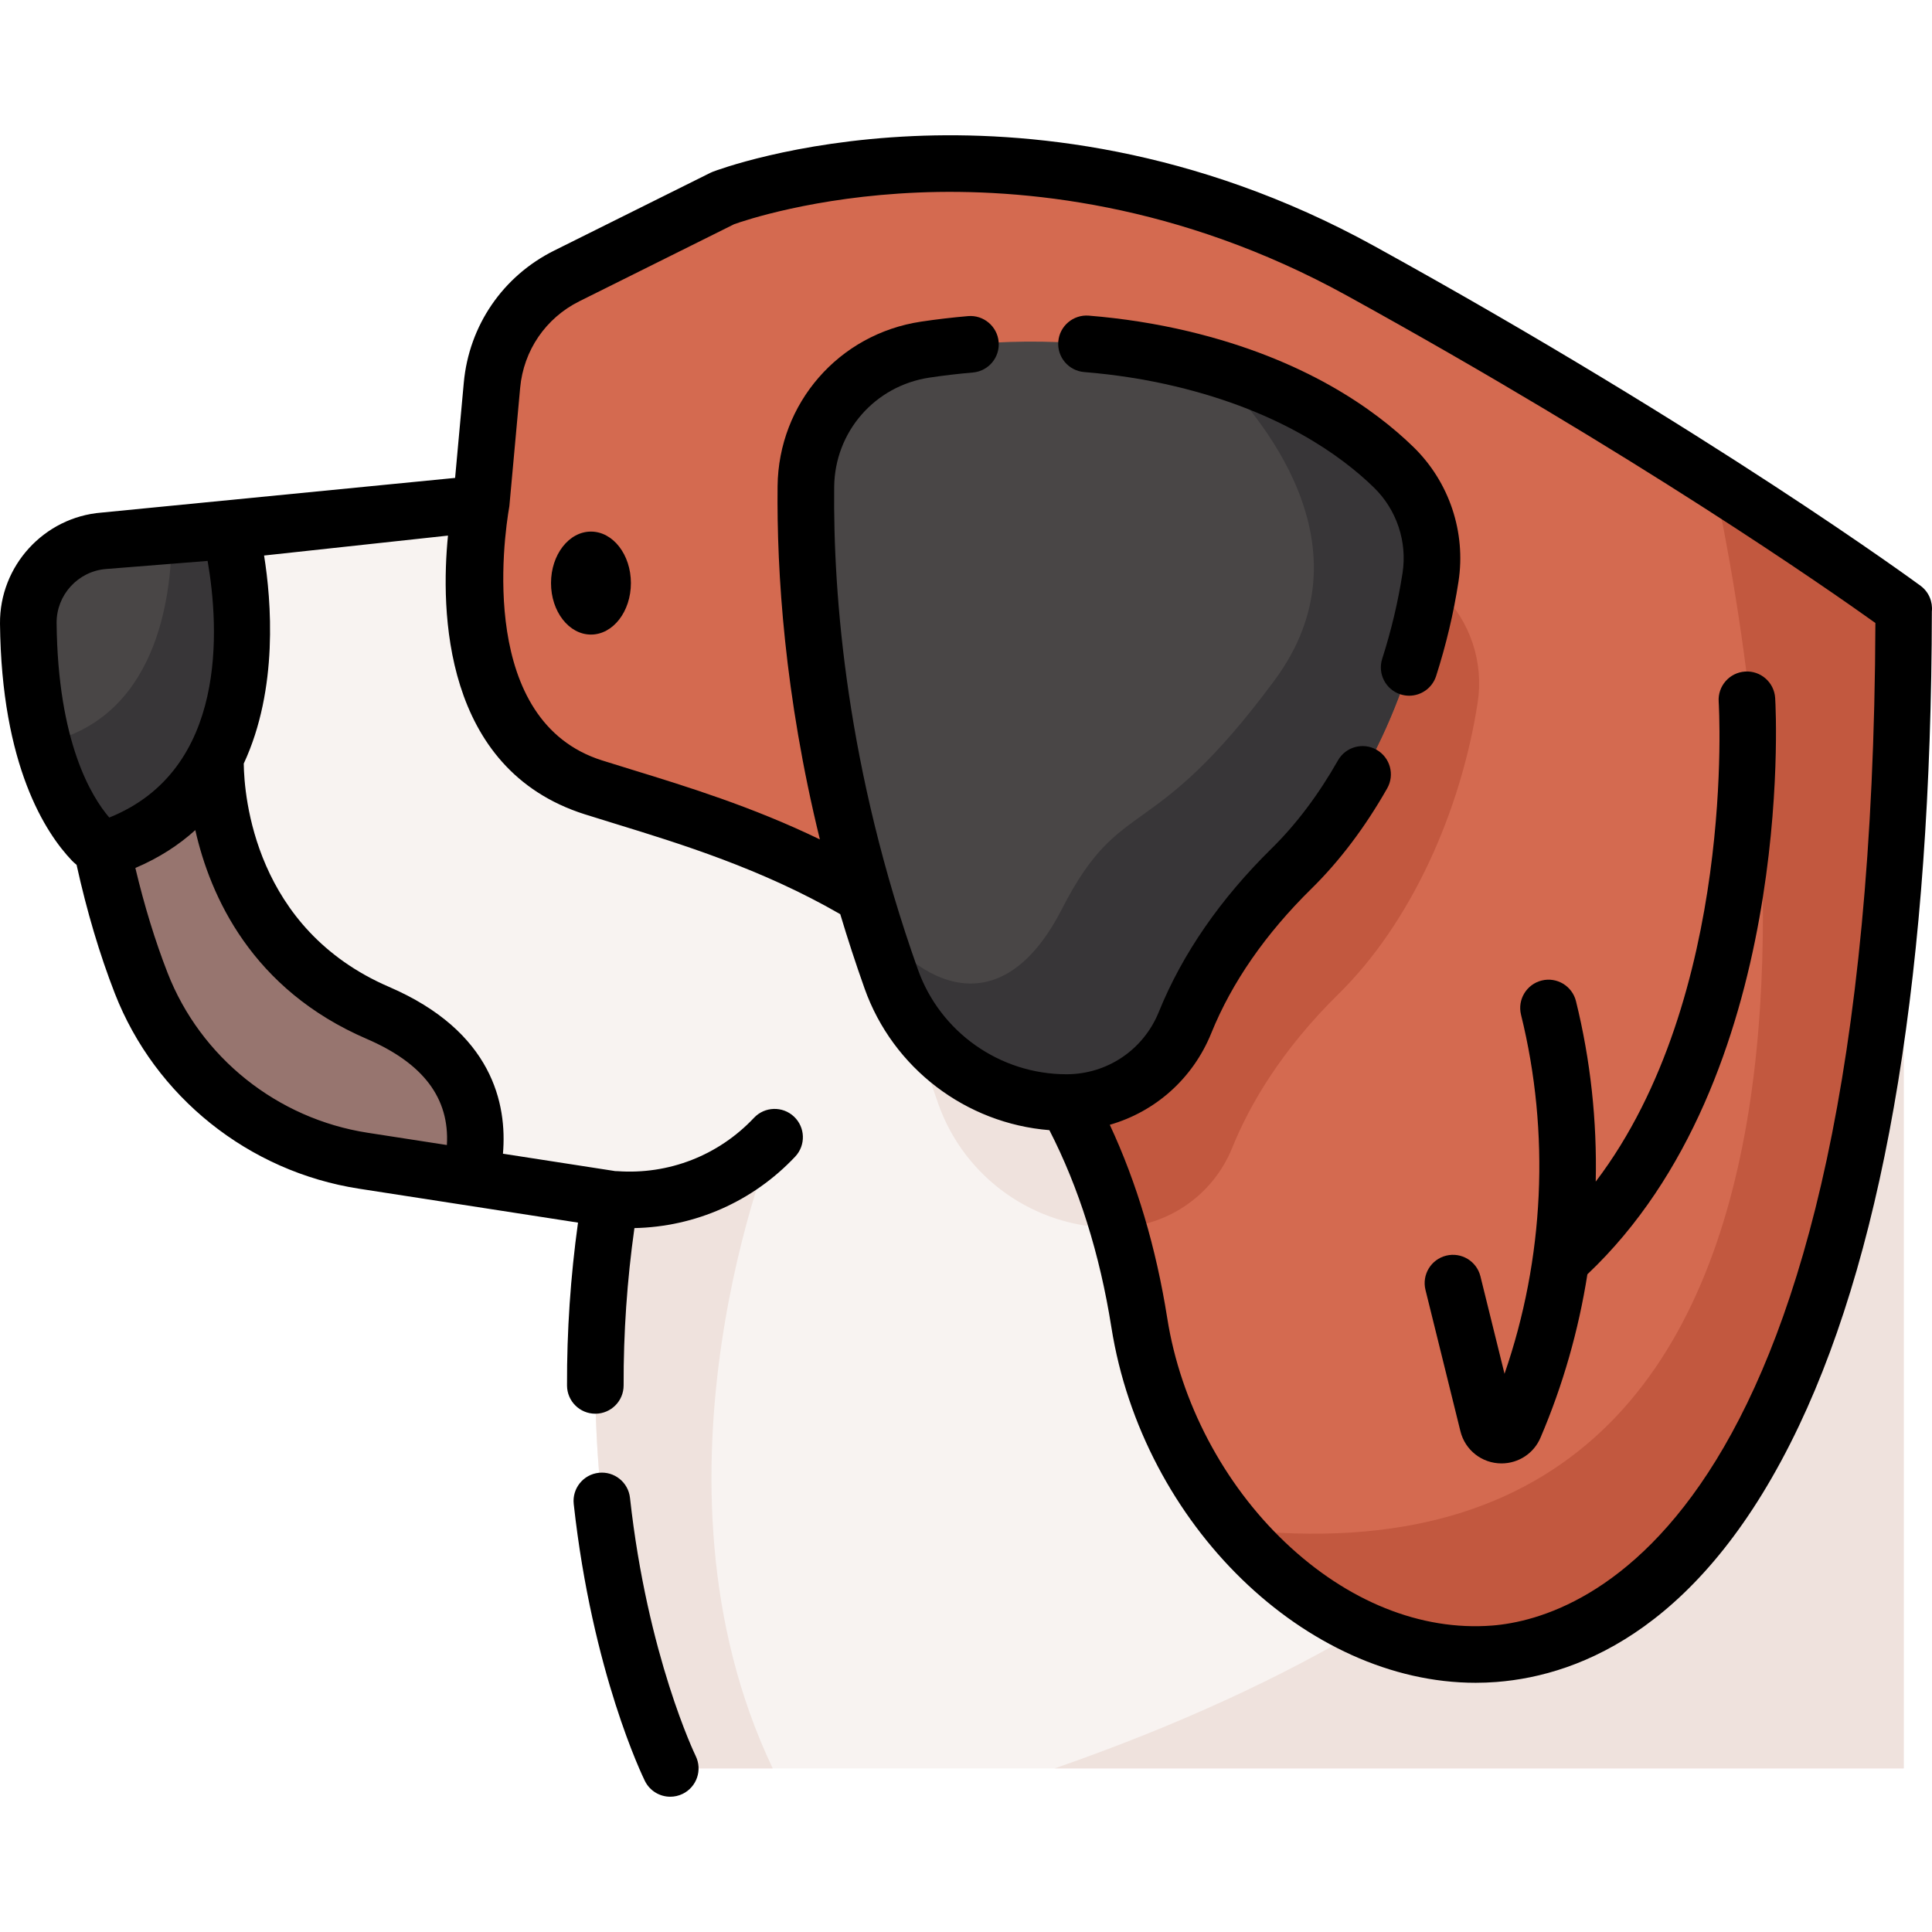 <svg id="Capa_1" enable-background="new 0 0 511.99 511.99" height="512" viewBox="0 0 511.99 511.99" width="512" xmlns="http://www.w3.org/2000/svg"><g><g><path d="m161.709 317.73-65.427-10.132c-26.59-4.118-49.095-21.999-58.865-47.07-13.22-33.927-16.528-72.459-17.222-95.323-.344-11.333 8.089-21.015 19.362-22.236l87.96-9.528 2.857-31.326c1.136-12.453 8.643-23.429 19.837-29.002l41.371-20.597s79.057-30.322 169.003 19.268 143.913 89.479 143.913 89.479v307.379h-326.871c0 .002-30.504-61.787-15.918-150.912z" fill="#f8f3f1"/><g fill="#efe2dd"><path d="m204.781 468.642h-27.15s-30.51-61.79-15.92-150.91c16.27 1.58 32.36-4.46 43.56-16.36 0 0-37.311 90.04-.49 167.27z"/><path d="m381.835 157.015c7.767 7.566 11.414 18.449 9.759 29.165-4.456 28.844-17.666 58.343-36.811 77.16-15.359 15.096-23.708 29.635-28.244 40.838-5.184 12.803-17.597 21.188-31.41 21.188-20.841 0-39.46-13.101-46.441-32.738-19.481-54.8-22.923-101.938-22.623-130.503.192-18.235 13.584-33.575 31.617-36.288 17.79-2.676 41.968-3.761 67.985 2.431 28.762 6.845 46.237 19.074 56.168 28.747z"/><path d="m504.501 161.262v307.38h-225.03c260.16-90.37 202.32-277.35 172.42-342.8 33.84 21.55 52.61 35.42 52.61 35.42z"/></g><path d="m124.639 311.99-28.358-4.392c-26.588-4.122-49.097-22.002-58.863-47.069-7.705-19.779-12.042-41.123-14.459-60.017h34.152s-2.342 48.353 43.022 67.905c26.503 11.428 27.916 30.053 24.506 43.573z" fill="#97756f"/><path d="m504.501 161.267c0 370.732-185.371 297.993-202.572 189.278-17.211-108.715-101.68-128.279-144.68-141.896-43-13.629-29.728-75.21-29.728-75.21l2.849-31.325c1.144-12.452 8.643-23.426 19.844-28.994l41.371-20.599s79.052-30.322 169.002 19.261c89.939 49.593 143.914 89.485 143.914 89.485z" fill="#d46a50"/><path d="m391.591 186.182c-4.45 28.84-17.66 58.34-36.81 77.16-15.36 15.09-23.71 29.63-28.24 40.84-5.04 12.43-16.88 20.69-30.21 21.16-12.35-42.32-36.37-68.15-62.32-84.96-6.7-32.14-8.15-59.29-7.95-78.26.2-18.23 13.59-33.57 31.62-36.29 17.79-2.67 41.97-3.76 67.99 2.44 28.76 6.84 46.23 19.07 56.16 28.74 7.77 7.57 11.42 18.45 9.76 29.17z" fill="#c2583f"/><path d="m504.501 161.272c0 301.25-122.4 309.68-177.5 243.92 179.36 20.39 140.64-214.93 127.16-277.9 32.41 20.73 50.34 33.98 50.34 33.98z" fill="#c2583f"/><path d="m62.057 145.401c2.917 15.427 8.564 63.933-31.847 78.806-1.993.734-4.249.221-5.717-1.315-5.255-5.498-16.622-21.537-16.991-57.686-.117-11.413 8.609-20.984 19.987-21.89l28.837-2.297c2.752-.219 5.218 1.669 5.731 4.382z" fill="#494646"/><path d="m30.21 224.202c-1.99.74-4.25.23-5.72-1.31-3.35-3.51-9.19-11.31-13.08-25.89 29.89-6.26 34.07-38.1 34.11-55.12l10.81-.86c2.75-.22 5.21 1.67 5.73 4.38 2.911 15.43 8.561 63.93-31.85 78.8z" fill="#383638"/><path d="m369.335 123.833c7.767 7.566 11.414 18.449 9.759 29.165-4.456 28.844-17.666 58.343-36.811 77.16-15.359 15.096-23.708 29.635-28.244 40.838-5.184 12.803-17.597 21.188-31.41 21.188-20.841 0-39.461-13.101-46.441-32.738-19.481-54.8-22.923-101.938-22.623-130.503.192-18.235 13.584-33.575 31.617-36.288 17.79-2.676 41.968-3.761 67.985 2.431 28.762 6.845 46.237 19.073 56.168 28.747z" fill="#494646"/><path d="m379.091 153.002c-4.45 28.84-17.66 58.34-36.81 77.16-15.36 15.09-23.71 29.63-28.24 40.83-5.19 12.81-17.6 21.19-31.41 21.19-10.42 0-20.29-3.27-28.42-9.01-8.13-5.72-14.53-13.91-18.02-23.73-1.93-5.42-3.7-10.77-5.32-16.03 15.48 20.68 35.92 26.06 50.54-2.51 15.79-30.84 23.52-16.21 56.38-60.66 26.14-35.37-3.71-70.33-17.01-83.15 24.28 7.06 39.53 17.95 48.55 26.74 7.77 7.57 11.42 18.45 9.76 29.17z" fill="#383638"/></g><g><path d="m511.952 162.025c.257-2.547-.788-5.16-2.996-6.792-.544-.402-55.402-40.755-144.75-90.016-47.99-26.459-92.942-30.457-122.186-29.155-31.857 1.419-52.271 9.125-53.124 9.452-.224.085-.443.182-.657.289l-41.37 20.597c-13.623 6.783-22.582 19.88-23.964 35.035l-2.3 25.212-93.712 9.193c-15.234 1.214-27.047 14.146-26.892 29.443.386 37.679 12.113 55.514 19.07 62.792.385.403.799.765 1.224 1.109 2.71 12.29 6.113 23.751 10.133 34.068 10.676 27.398 35.469 47.231 64.705 51.758l58.044 8.988c-1.989 14.351-2.967 28.839-2.912 43.173.016 4.132 3.37 7.472 7.499 7.471h.03c4.142-.016 7.486-3.387 7.471-7.529-.053-13.831.911-27.816 2.86-41.665 16.129-.33 31.415-7.052 42.607-18.94 2.839-3.016 2.696-7.762-.319-10.602-3.017-2.839-7.764-2.698-10.603.319-9.387 9.971-22.602 15.126-36.259 14.133-.183-.013-.364-.011-.544-.01-.051-.009-.1-.023-.151-.031l-29.57-4.579c1.131-13.154-2.746-32.379-30.184-44.21-35.662-15.37-38.391-50.527-38.507-59.171 9.228-19.84 7.297-43.233 5.389-55.142l48.736-5.279c-1.945 19.527-1.51 61.888 36.263 73.86 2.527.8 5.196 1.621 7.985 2.479 17.381 5.344 38.886 11.973 59.706 23.987 1.931 6.443 4.069 13.011 6.445 19.694 7.511 21.132 26.849 35.769 48.974 37.542 7.821 15.228 13.35 32.783 16.427 52.217 8.298 52.444 51.742 94.232 96.533 94.232 1.842 0 3.692-.071 5.535-.214 22.709-1.769 55.053-14.992 80.176-67.94 23.247-48.99 35.054-122.139 35.188-215.768zm-496.95 3.105c-.076-7.45 5.671-13.747 13.083-14.338l26.938-2.146c3.052 17.684 5.419 55.362-26.063 68.007-4.741-5.52-13.636-20.054-13.958-51.523zm82.163 110.175c15.001 6.468 21.993 15.704 21.263 28.134l-20.999-3.252c-23.966-3.711-44.284-19.95-53.023-42.381-3.297-8.463-6.158-17.794-8.534-27.788 6.303-2.685 11.544-6.104 15.886-10.037 3.947 17.508 14.96 42.201 45.407 55.324zm37.82-141.182 2.857-31.326c.906-9.936 6.78-18.522 15.712-22.969l40.999-20.412c2.544-.91 21.155-7.248 48.758-8.395 27.18-1.133 68.966 2.695 113.652 27.333 76.589 42.227 127.45 77.742 140.027 86.739-.825 239.196-77.899 263.844-101.565 265.688-18.868 1.463-38.336-6.366-54.854-22.059-16.339-15.522-27.724-37.154-31.234-59.349-2.97-18.759-8.089-35.976-15.238-51.299 12.025-3.444 22.012-12.216 26.889-24.263 5.451-13.458 14.384-26.346 26.552-38.304 7.465-7.338 14.218-16.284 20.073-26.591 2.046-3.602.784-8.18-2.817-10.226-3.599-2.043-8.179-.784-10.226 2.817-5.169 9.099-11.072 16.939-17.545 23.303-13.641 13.406-23.714 27.999-29.94 43.372-4.059 10.025-13.658 16.502-24.457 16.502-17.651 0-33.475-11.152-39.375-27.75-18.892-53.143-22.494-98.892-22.189-127.912.153-14.599 10.766-26.775 25.232-28.951 3.72-.559 7.599-1.016 11.529-1.357 4.127-.358 7.182-3.994 6.823-8.121s-4.021-7.185-8.12-6.823c-4.241.368-8.435.862-12.464 1.468-21.787 3.278-37.769 21.625-38.001 43.626-.239 22.744 1.822 55.332 11.211 93.586-17.876-8.65-35.286-14.018-49.897-18.51-2.747-.845-5.376-1.653-7.863-2.44-32.732-10.375-26.108-58.335-24.529-67.377z"/><path d="m166.951 396.934c-.454-4.117-4.159-7.092-8.275-6.634-4.117.453-7.088 4.158-6.635 8.276 4.926 44.75 18.294 72.239 18.86 73.387 1.306 2.646 3.962 4.179 6.726 4.179 1.112 0 2.242-.249 3.308-.772 3.714-1.826 5.244-6.32 3.423-10.036-.129-.26-12.792-26.472-17.407-68.4z"/><path d="m380.578 179.156c2.644-8.244 4.638-16.66 5.928-25.013 2.022-13.091-2.44-26.43-11.938-35.682-10.207-9.943-28.844-23.336-59.665-30.672-8.476-2.017-17.347-3.411-26.369-4.143-4.104-.328-7.747 2.74-8.082 6.869-.335 4.128 2.74 7.747 6.869 8.082 8.263.67 16.375 1.944 24.109 3.785 27.491 6.543 43.816 18.198 52.671 26.823 6.029 5.875 8.863 14.341 7.58 22.648-1.171 7.58-2.983 15.225-5.387 22.724-1.265 3.944.907 8.167 4.852 9.432.762.244 1.533.36 2.292.36 3.172-.001 6.119-2.03 7.14-5.213z"/><path d="m420.665 337.695c54.854-51.847 50.037-148.693 49.76-152.756-.28-4.13-3.856-7.264-7.986-6.972-4.132.278-7.255 3.854-6.979 7.985.057.847 4.701 78.099-32.585 127.184.365-16.057-1.363-32.168-5.232-47.816-.995-4.021-5.063-6.473-9.081-5.48-4.021.994-6.476 5.06-5.481 9.081 7.746 31.331 6.155 64.68-4.376 95.14l-6.384-25.825c-.993-4.021-5.058-6.476-9.081-5.481-4.021.994-6.476 5.06-5.481 9.081l9.259 37.451c1.241 5.02 5.719 8.525 10.89 8.525 4.502 0 8.55-2.665 10.313-6.785 5.946-13.883 10.102-28.469 12.444-43.332z"/></g><ellipse cx="156.607" cy="154.519" rx="10.586" ry="13.645"/></g></svg>